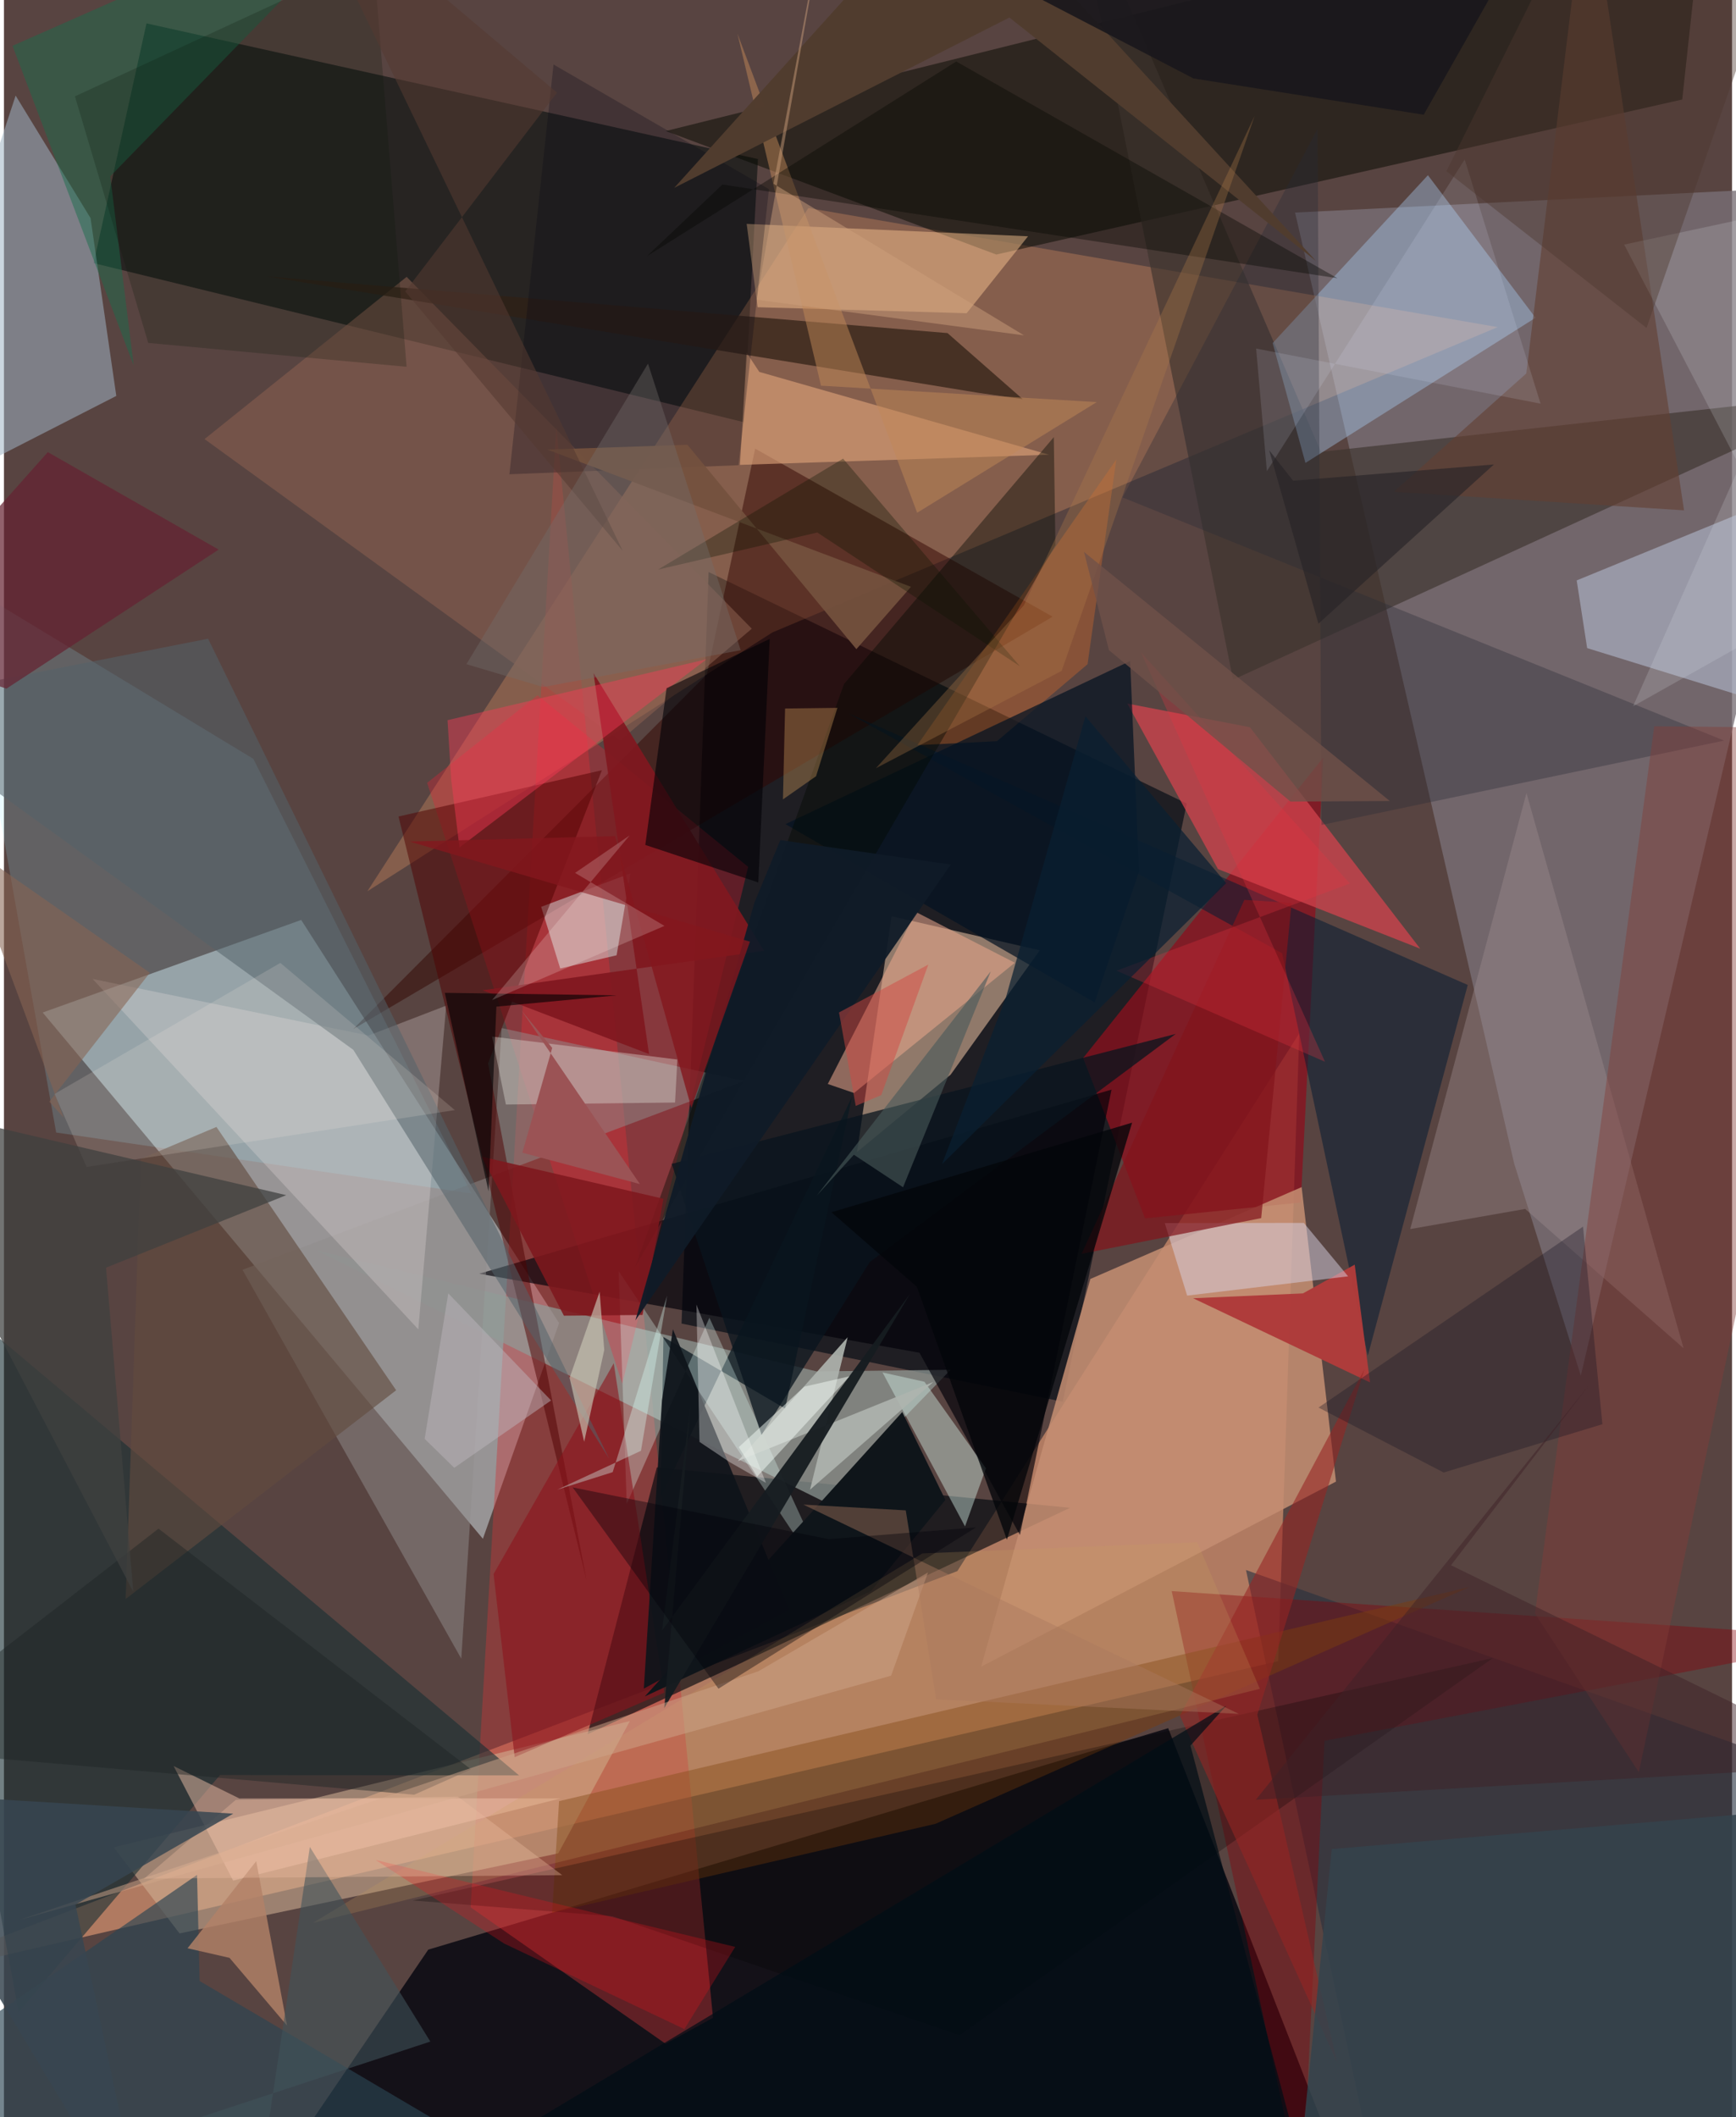 <svg xmlns="http://www.w3.org/2000/svg" width="228" height="278" viewBox="0 0 836 1024"><path fill="#584441" d="M0 0h836v1024H0z"/><path fill="#f8a77b" fill-opacity=".553" d="M461.22 759.896l165.416-260.08-10.198 303.639L-62 960.068z"/><path fill="#e4f6fe" fill-opacity=".447" d="M268.562 639.937L143.797 444.949 18.728 489.72l212.96 254.53z"/><path fill="#131017" fill-opacity=".973" d="M655.996 1073.44l-92.773-237.571-357.955 107.103L108.008 1086z"/><path fill="#010a13" fill-opacity=".647" d="M572.174 388.652L512.225 677.96l-184.422-37.796 13.088-363.487z"/><path fill="#797076" fill-opacity=".788" d="M624.604 102.81L730.56 562.625l32.276 102.72L898 89.193z"/><path fill="#0f1513" fill-opacity=".663" d="M357.97 204.201L43.407 127.267 68.96 11.32l295.805 65.603z"/><path fill="#d4b196" fill-opacity=".624" d="M457.972 519.783l43.128-60.142-71.707-16.493-16.695 114.04z"/><path fill="#ffa56a" fill-opacity=".267" d="M371.813 305.853L175.801 431.094l213.348-330.477 333.474 57.592z"/><path fill="#060800" fill-opacity=".506" d="M320.188 63.373l159.881 59.741 331.837-74.987L823.849-62z"/><path fill="#cb3739" fill-opacity=".416" d="M225.775 922.508l94.302 65.991 22.95-12.549-75.824-769.414z"/><path fill="#01070d" fill-opacity=".635" d="M352.706 806.19l-70.367 32.6 33.498-129.075 199.921 19.553z"/><path fill="#909a97" fill-opacity=".718" d="M393.154 663.31l64.81-.787-61.704 63.557-245.044-121.307z"/><path fill="#8c101d" fill-opacity=".761" d="M522.07 511.723l29.957 77.56 75.326-7.678 10.895-215.217z"/><path fill="#9eb3c3" fill-opacity=".537" d="M41.889 105.469l12.457 86.028L-62 250.999 5.654 46.25z"/><path fill="#d0b094" fill-opacity=".561" d="M84.945 935.14l183.207-38.733 34.66-63.985-249.674 61.08z"/><path fill="#172e33" fill-opacity=".608" d="M104.527 858.52L7.05 973.065-62 597.01l311.205 261.692z"/><path fill="#c48e72" fill-opacity=".859" d="M627.783 574.158l-102.22 44.436-52.799 187.49 171.634-89.49z"/><path fill="#3d332e" fill-opacity=".647" d="M594.596 328.761L516.4-62l120.748 280.558L898 189.693z"/><path fill="#320600" fill-opacity=".486" d="M340.044 326.183l-171.147 171.61 338.396-199.52-143.88-81.288z"/><path fill="#26303f" fill-opacity=".608" d="M600.862 759.366L898 864.938v183.448L670.4 1086z"/><path fill="#d1434d" fill-opacity=".757" d="M602.769 351.746l82.375 107.103-97.865-38.52-43.822-80.036z"/><path fill="#000008" fill-opacity=".655" d="M442.898 654.276l-212.99-38.232 305.907-89.038-44.303 215.407z"/><path fill="#94ebff" fill-opacity=".176" d="M-22.343 280.41l142.997 86.624 105.478 210.211L25.248 547.76z"/><path fill="#f32036" fill-opacity=".306" d="M360.03 419.267l-101.91-83.002-53.403 42.366 94.405 290.677z"/><path fill="#add6ff" fill-opacity=".365" d="M688.872 84.745l52.061 68.955-111.316 70.202-15.86-57.97z"/><path fill="#b5bdd2" fill-opacity=".576" d="M898 354.378l-5.247-127.725-131.908 54.07 5.062 32.74z"/><path fill="#fbc691" fill-opacity=".475" d="M359.302 108.282l5.29 40.312 101.134 2.898 29.7-37.208z"/><path fill="#021b32" fill-opacity=".525" d="M618.343 461.071L408.35 344.97l299.795 131.42-48.353 179.28z"/><path fill="#890009" fill-opacity=".392" d="M898 792.492l-259.163 49.46-10.808 220.92-63.108-293.314z"/><path fill="#8f8c8c" fill-opacity=".502" d="M240.78 497.24l117.365 25.585-242.74 91.327 105.84 188.109z"/><path fill="#8c6151" fill-opacity=".541" d="M361.788 304.078L194.807 133.9 97.04 212.367 298.058 358.21z"/><path fill="#0b1921" fill-opacity=".761" d="M377.9 681.288l-58.862-34.625-1.351 77.683L410.3 530.382z"/><path fill="#dca279" fill-opacity=".639" d="M359.285 170.555l6.12 9.322 140.166 40.06-149.502 4.907z"/><path fill="#d2eee4" fill-opacity=".439" d="M445.311 668.305l-20.284-4.491 39.907 74.458 10.125-28.112z"/><path fill="#e0fff9" fill-opacity=".298" d="M301.277 727.351l39.996-89.99 63.767 138.792L297.344 614.74z"/><path fill="#e8a68b" fill-opacity=".557" d="M441.18 441.112l-42.635 83.178 12.692 4.353 77.794-62.989z"/><path fill="#e0f7f4" fill-opacity=".447" d="M296.386 462.032l-27.286 6.4-9.217-29.838 43.175-16.162z"/><path fill="#624b3f" fill-opacity=".627" d="M102.792 545.064l86.933 127.352-130.84 100.95 7.34-212.886z"/><path fill="#eadfe0" fill-opacity=".278" d="M213.937 486.388l-37.551 14.466-133.471-27.355 157.542 169.467z"/><path fill="#9e8c90" fill-opacity=".4" d="M812.549 652.111l-76.004-268.536-56.233 210.878 55.62-9.73z"/><path fill="#7a3d0f" fill-opacity=".494" d="M268.556 871.15l-3.392 53.983 185.553-43.036 258.349-114.543z"/><path fill="#2f2116" fill-opacity=".722" d="M127.01 133.673l344.793 56.39 21.048 2.991-36.39-31.954z"/><path fill="#4f0002" fill-opacity=".494" d="M190.874 394.916l98.394-22.38-55.07 141.813 47.645 249.97z"/><path fill="#ae3c3b" fill-opacity=".992" d="M575.288 627.922l85.595 40.719-7.433-56.972-25.044 13.904z"/><path fill="#282b35" fill-opacity=".341" d="M541.148 240.593l291.015 117.601L637.4 399l-1.91-336.723z"/><path fill="#f2c4ae" fill-opacity=".475" d="M110.881 909.603l-28.806-55.436 31.806 15.682 155.47-.029z"/><path fill="#dc6d28" fill-opacity=".361" d="M441.853 360.417l38.534-1.93 43.83-37.231 13.911-99.022z"/><path fill="#623e31" fill-opacity=".612" d="M812.773 246.83l-140.401-8.964 64.093-57.226L766.125-62z"/><path fill="#031322" fill-opacity=".718" d="M549.105 421.505l-21.464 63.307-149.564-86.205 166.745-78.891z"/><path fill="#000800" fill-opacity=".4" d="M305.256 612.985l203.399-349.313-.77-52.243L406.384 330.86z"/><path fill="#8c121a" fill-opacity=".58" d="M319.455 818.655l-24.458-159.28-58.137 101.949 10.217 88.56z"/><path fill="#54626a" fill-opacity=".533" d="M169.014 507.769l123.698 197.66-193.951-396.51L-62 340.582z"/><path fill="#d8d2e5" fill-opacity=".49" d="M628.852 591.48l-67.28.078 10.82 35.083 77.873-9.318z"/><path fill="#0f161b" fill-opacity=".996" d="M310.035 820.506l124.54-137.545 20.87 42.498-36.08 44.183z"/><path fill="#833c38" fill-opacity=".435" d="M898 352.279L790.913 857.187l-50.27-76.752 57.719-429.17z"/><path fill="#2a4452" fill-opacity=".651" d="M-62 1014.049L93.411 906.823l1.258 51.325L311.5 1086z"/><path fill="#0f141a" fill-opacity=".922" d="M309.556 816.723l8.778-139.453 5.281-34.366 56.217 135.59z"/><path fill="#80181f" fill-opacity=".937" d="M231.504 478.974l136.226-19.1-82.553-134.357 26.887 184.29z"/><path fill="#196d4b" fill-opacity=".482" d="M51.417 85.306l11.331 91.427L4.143 22.164 194.696-62z"/><path fill="#aeb4ae" fill-opacity=".906" d="M389.944 720.512l18.211-73.733-53.117 59.895 94.572-38.263z"/><path fill="#151c20" fill-opacity=".949" d="M332.196 679.84l-13.817 108.753 119.9-162.736L319.428 826.16z"/><path fill="#dedbd4" fill-opacity=".396" d="M242.815 534.22l81.848-.973 1.114-20.795-89.625-11.1z"/><path fill-opacity=".259" d="M720.332 801.914l-522.59 117.282 96.629 7.63 167.957 57.53z"/><path fill="#972524" fill-opacity=".58" d="M644.908 997.425l-76.025-167.587 89.292-167.597-51.837 167.061z"/><path fill="#b28167" fill-opacity=".816" d="M122.043 900.179l-33.23 42.124 20.303 4.635 27.834 32.769z"/><path fill="#040413" fill-opacity=".263" d="M265.865 31.197l104.232 60.317L355.4 225.01l-110.872 4.382z"/><path fill="#c08858" fill-opacity=".494" d="M395.26 186.542l133.423 7.935L441.778 248l-86.94-231.731z"/><path fill="#030700" fill-opacity=".38" d="M460.689 29.74l184.433 104.841-297.534-45.334-36.567 34.673z"/><path fill="#fc3b58" fill-opacity=".416" d="M214.591 348.326l125.295-29.463-119.52 91.032-3.994-32.713z"/><path fill="#000006" fill-opacity=".588" d="M364.931 426.828l-54.665-18.163 10.29-75.798 49.89-23.857z"/><path fill="#7e171d" fill-opacity=".871" d="M270.89 636.363l-39.695-76.903 87.852 20.343-10.12 56.201z"/><path fill="#c79e60" fill-opacity=".216" d="M607.559 816.827L149.444 930.051 444.33 751.322l132.956-5.418z"/><path fill="#171422" fill-opacity=".329" d="M696.492 712.2l76.789-23.357-9.376-95.582-127.95 87.525z"/><path fill="#82151c" fill-opacity=".71" d="M521.315 606.438l86.902-17.289 14.678-152.4-22.813-1.532z"/><path fill="#513d2f" fill-opacity=".996" d="M486.405 8.478L324.261 90.856 462.094-62l172.594 188.194z"/><path fill="#09141e" fill-opacity=".753" d="M323.037 562.935l243.84-62.866L418.84 610.39l-52.342 83.616z"/><path fill="#74513e" fill-opacity=".925" d="M330.623 215.116l81.753 98.855 26.427-30.153-175.984-66.382z"/><path fill="#dbe1e8" fill-opacity=".188" d="M788.107 341.616L898 93.789l-114.188 24.517 90.981 174.53z"/><path fill="#34434d" fill-opacity=".851" d="M836.64 1086h-213.7l19.429-191.662L898 872.652z"/><path fill="#f5111b" fill-opacity=".259" d="M329.166 981.402l24.583-39.758-174.006-42.074 62.223 40.454z"/><path fill="#d59e5c" fill-opacity=".369" d="M392.873 375.426l-16.02 11.212 1.031-43.949 25.325-.321z"/><path fill="#652231" fill-opacity=".714" d="M103.866 265.813L1.211 333.07-62 312.17l83.217-93.503z"/><path fill="#fff3e9" fill-opacity=".153" d="M39.999 564.395l178.138-27.485-84.427-71.194-109.252 63.398z"/><path fill="#1e2324" fill-opacity=".431" d="M198.446 868.039L-62 845.45l136.77-106.1 151.184 116.44z"/><path fill="#fff" fill-opacity=".329" d="M334.995 630.971l1.493 66.432 14.809 9.909 17.341 9.915z"/><path fill="#0f1b28" fill-opacity=".945" d="M362.993 436.76l12.587-30.434 82.463 11.828L305.467 638.62z"/><path fill="#3e2127" fill-opacity=".49" d="M766.776 669.96L605.604 870.487 898 853.787l-197.964-96.731z"/><path fill="#010d16" fill-opacity=".706" d="M573.997 844.299L638.147 1086H156.313l434.944-260.929z"/><path fill="#0c1300" fill-opacity=".322" d="M393.478 257.558l97.948 64.64-85.48-100.36-89.527 53.646z"/><path fill="#cac7b6" fill-opacity=".639" d="M280.693 697.345l9.717-44.406-2.256-28.168-14.512 41.636z"/><path fill="#f3fcf5" fill-opacity=".49" d="M355.492 699.931l31.663-29.244 21.91-5.023-44.72 48.549z"/><path fill="#866453" fill-opacity=".573" d="M-20.997 406.533L70.567 470.5 21.95 532.812l6.923 7.764z"/><path fill="#03060a" fill-opacity=".776" d="M441.647 622.408l43.551 122.312 60.569-201.728-145.439 43.333z"/><path fill="#cda589" fill-opacity=".506" d="M7.736 928.529L429.178 810.47l17.844-49.939-82.1 47.827z"/><path fill="#e5edff" fill-opacity=".133" d="M743.37 195.235l-137.605-26.646 5.203 59.298 95.686-150.74z"/><path fill="#bfb8be" fill-opacity=".463" d="M217.837 709.921l46.84-32.571-49.718-51.793-11.436 70.365z"/><path fill="#ec3343" fill-opacity=".278" d="M550.109 315.615l88.968 197.922-100.87-44.051 112.898-42.16z"/><path fill="#3f413f" fill-opacity=".733" d="M49.399 613.13l13.165 156.759L-62 531.604l198.56 46.453z"/><path fill="#091f32" fill-opacity=".714" d="M523.177 346.448l-38.5 136.078-30.896 80.56L591.276 427.15z"/><path fill="#af7b4a" fill-opacity=".322" d="M511.695 324.477l-89.873 47.089 71.552-78.75 111.686-236.8z"/><path fill="#40535a" fill-opacity=".58" d="M125.882 1041.033l-88.973 2.051 169.358-55.65-58.285-94.148z"/><path fill="#83171d" fill-opacity=".8" d="M196.321 407.05l164.56 48.398-28.347 80.355-36.955-131.391z"/><path fill="#020102" fill-opacity=".612" d="M238.229 486.868l-3.797 89.365-21.16-96.034 83.132 1.211z"/><path fill="#cda17d" fill-opacity=".467" d="M364.133 144.951l129.341 17.247-121.196-73.313L400.633-62z"/><path fill="#49595a" fill-opacity=".608" d="M434.957 574.245l-23.787-15.738-17.957 19.784 84.188-108.49z"/><path fill="#ecbba1" fill-opacity=".357" d="M67.802 908.623l44.35-38.11 107.483-1.526 50.462 37.962z"/><path fill="#1a181c" fill-opacity=".91" d="M686.837 55.498L575.45 37.942 463.715-20.099 753.337-62z"/><path fill="#0a160a" fill-opacity=".227" d="M178.752-20.21L34.336 46.603 69.803 165.86l124.976 11.544z"/><path fill="#262427" fill-opacity=".631" d="M635.903 301.654l-23.817-83.874 11.566 14.73 97.125-7.852z"/><path fill="#ab7a5f" fill-opacity=".424" d="M450.97 821.919l146.405 7.008-210.649-101.205 49.538 2.786z"/><path fill="#543a30" fill-opacity=".561" d="M299.322 266.392L194.116 140.976l73.435-96.167L141.038-62z"/><path fill="#fff7f3" fill-opacity=".196" d="M276.288 422.192l26.436-18.16-66.604 79.67 83.407-35.877z"/><path fill="#d34842" fill-opacity=".486" d="M412.064 534.894l12.368-5.24 22.745-63.12-43.199 23.164z"/><path fill="#dbfff6" fill-opacity=".353" d="M320.813 626.7l-12.643 74.998-40.552 18.826 26.87-8.503z"/><path fill="#705149" fill-opacity=".78" d="M670.437 387.412L522.485 266.934l12.084 47.512 87.836 73.262z"/><path fill="#000208" fill-opacity=".38" d="M345.66 816.759l124.553-78.001-71.213 5.67-123.881-25.034z"/><path fill="#9b5355" d="M250.329 488.676l57.325 84.014-56.868-15.169 14.444-50.695z"/><path fill="#736e6c" fill-opacity=".384" d="M311.57 175.874l-87.837 145.37 37.126 11.054 95.556-17.822z"/><path fill="#384651" fill-opacity=".847" d="M110.93 877.197l-76.335 44.009L69.685 1086-62 866.683z"/><path fill="#4d382f" fill-opacity=".42" d="M871.402-62l-104.675 6.325L697.8 82.801l96.833 75.824z"/></svg>